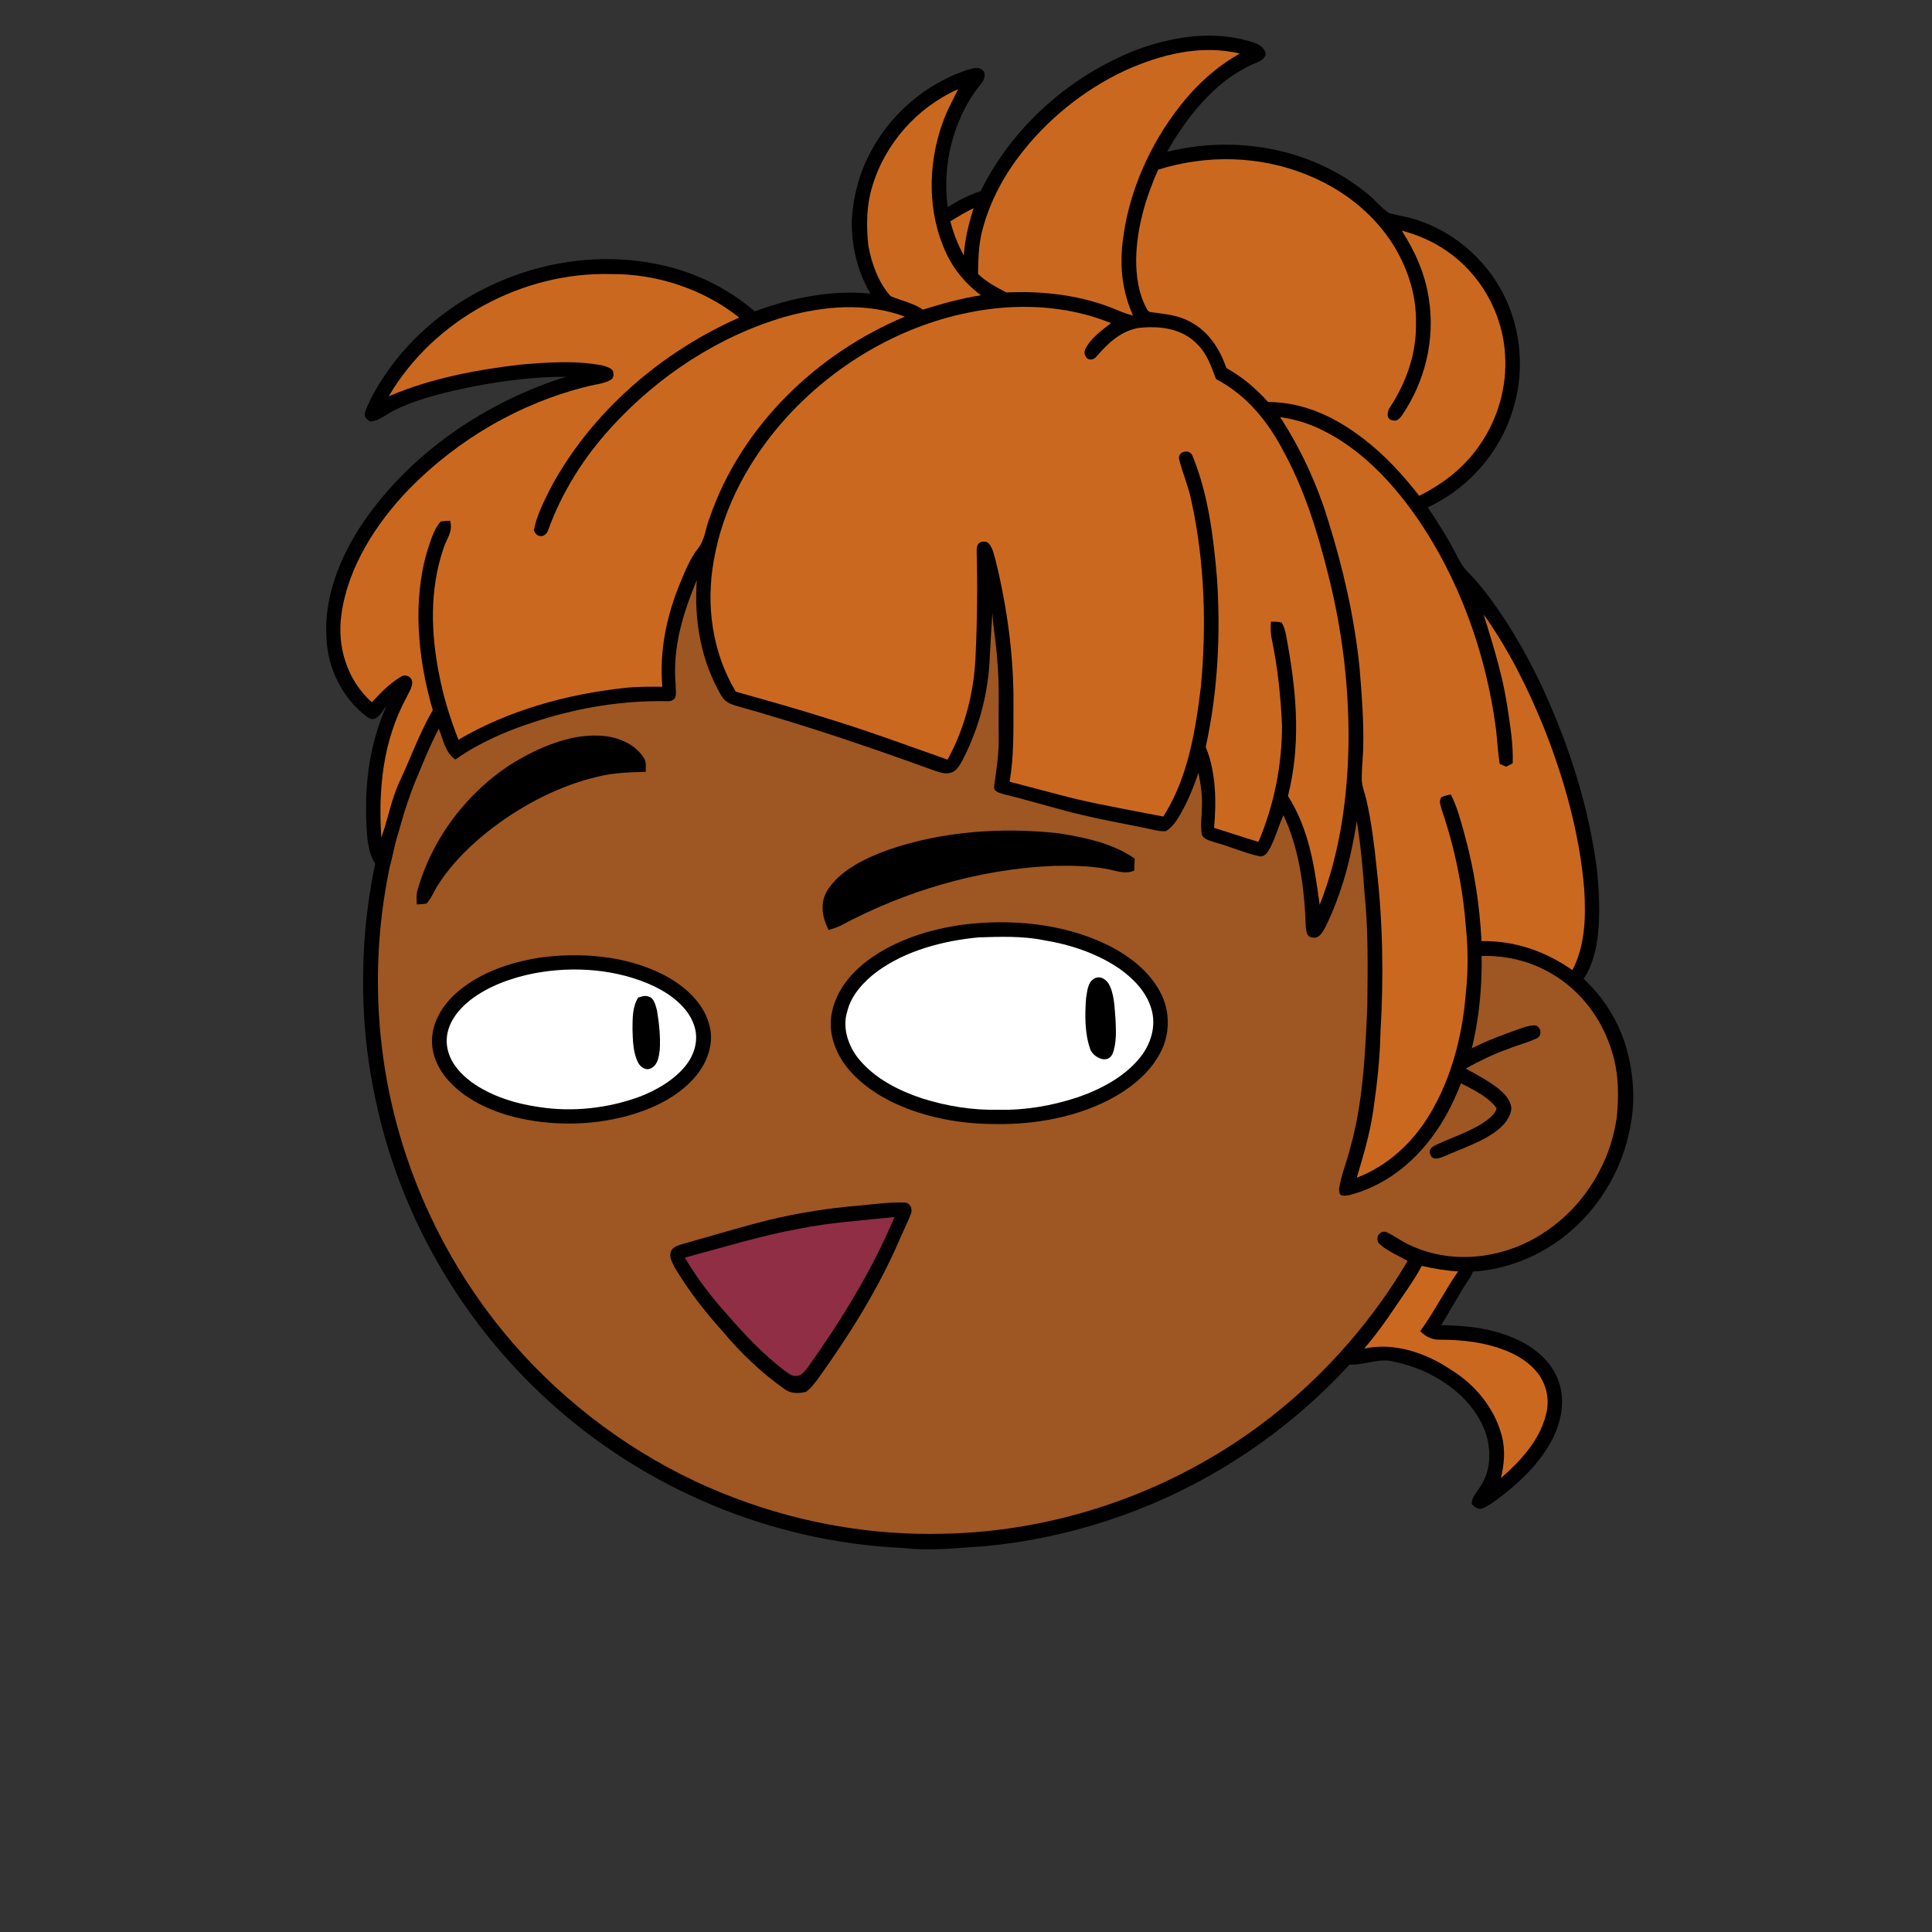 <svg xmlns:dc="http://purl.org/dc/elements/1.1/" xmlns:cc="http://creativecommons.org/ns#" xmlns:rdf="http://www.w3.org/1999/02/22-rdf-syntax-ns#" xmlns:svg="http://www.w3.org/2000/svg" xmlns="http://www.w3.org/2000/svg" viewBox="0 0 762 762" fill="none"><rect x="0" y="0" width="762" height="762" fill="#333333" stroke="none"/><mask id="avatarsRadiusMask"><rect width="762" height="762" rx="0" ry="0" x="0" y="0" fill="#fff"/></mask><g mask="url(#avatarsRadiusMask)"><path d="M396.01 164.85c37.82 4.9 74.21 19.64 104.8 42.39 6.15 4.84 12.48 9.33 18.02 14.92 23.77 21.98 42.73 49.02 55.13 78.95 9.35 22.31 14.72 46.04 16.64 70.14 6.62.81 13.05 2.14 19.12 5 15.54 6.93 27.08 20.94 31.78 37.21 2.63 9.56 3.56 19.75 1.72 29.55-2.96 18.76-13.72 36.13-29.37 46.92-10.94 7.65-24.49 12.03-37.86 11.68-5.13-.05-10.04-1.6-15.13-1.79-1.85 2.17-3.23 4.84-4.76 7.25-18.66 29.62-44.57 54.51-74.64 72.4-28.1 16.73-59.9 27.16-92.46 30.32-11.08.7-21.87 2.05-32.98.74-51.69-2.3-102.07-23.44-140.15-58.43-29.03-26.55-50.84-60.83-62.54-98.39-7.09-22.85-10.62-46.78-10.07-70.71.52-40.34 12.53-80.58 33.94-114.76 19.1-30.81 45.91-56.58 77.2-74.83 29.63-17.28 63.35-27.68 97.59-29.87 14.66-1.47 29.44-.37 44.02 1.31Z" fill="#000"/><path d="M363 169.06c48.47-1.39 97.32 14.7 135.81 44.12 6.55 4.06 11.72 9.49 17.36 14.64 24.33 22.63 43.2 50.95 54.93 82.02 7.43 19.61 11.86 40.2 13.56 61.09-8.89.74-17.34 2.34-25.38 6.38-2.19 1.03-1.89 4.95.68 5.23 2.35.23 4.98-1.51 7.24-2.2 14.62-5.37 31.32-4.35 44.78 3.68 11.69 6.78 20.09 18.16 23.89 31.06 2.6 8.25 2.68 17.41 1.76 25.95-2.5 17.35-12.35 33.73-26.73 43.81-15.71 11.33-37.17 14.64-54.93 6.2-3.17-1.43-5.94-3.58-9.08-5.05-2.95-1.09-4.88 2.79-2.7 4.75 3.17 2.76 7.34 4.52 11 6.56-20.14 34.15-49.45 62.7-84.41 81.47-30.2 16.31-64.44 25.53-98.78 26.15-27.63.72-55.33-4.04-81.21-13.72-30.32-11.24-57.84-29.43-80.37-52.6-22.67-23.37-39.92-51.88-50.2-82.77-14.96-44.64-14.91-94.01.27-138.59 11.05-33.06 30.28-63.21 55.37-87.39 29.67-28.73 67.65-48.54 108.13-56.67 12.8-2.52 25.94-4.24 39.01-4.12Z" fill="rgba(158, 86, 34, 1)"/><path d="M605.03 404.4c2.63-.1 3.44 3.8 1.36 4.98-3.69 1.83-7.82 2.77-11.64 4.35-5.82 2.04-11.28 4.76-16.68 7.72 4.29 2.34 8.86 4.74 12.71 7.76 2.58 2.09 4.85 4.35 5.33 7.8-.26 3.59-2.73 6.55-5.45 8.69-5.86 4.66-13.92 7.18-20.79 10.26-1.75.62-4.43 1.99-5.59-.26-1.02-1.74-.06-3.11 1.57-3.87 6.65-3.3 14.86-5.62 20.79-10.16 1.37-1.14 3.39-2.74 3.61-4.62-4.07-5.63-12.42-8.59-18.23-12.09-2.34-1.72-2.29-4.24-.16-6.13 7.27-5.64 16.98-9.26 25.57-12.38 2.42-.83 5.03-1.95 7.6-2.05Z" fill="#000"/><g transform="translate(-161 -83)"><path d="M540.491 447.73c18.9-2.42 39.64-.58 56.96 7.8 8.55 4.17 16.74 10.3 21.22 18.89 3.9 7.34 3.91 16.76-.16 24.03-4.22 8.05-12.01 14.1-19.93 18.24-13.55 7.02-29.41 9.83-44.57 9.65-12.04.02-23.93-1.81-35.21-6.11-8.97-3.47-17.65-8.68-23.74-16.26-4.84-6.12-7.63-14.13-5.89-21.93 1.84-8.56 7.49-15.36 14.39-20.47 10.65-7.84 23.96-11.98 36.93-13.84Z" fill="#000"/><path d="M546.98 452.71c8.4-.27 17.24-.58 25.5 1.08 10.59 1.7 21.45 5.3 30.3 11.45 5.49 3.95 10.43 9.09 12.35 15.73 2.02 6.81-.27 14.13-4.75 19.45-6.1 7.46-15.56 12.38-24.55 15.43-9.89 3.26-20.41 5.08-30.83 4.84-10.21.27-20.5-1.38-30.23-4.45-9.19-3.05-18.45-7.69-24.78-15.23-4.29-5.04-6.9-12.45-4.86-18.97 1.51-6.55 6.69-12.06 11.94-15.96 11.4-8.26 26.07-12.06 39.91-13.37Z" fill="#fff"/><path d="M373.48 460.76c16.32-2.29 34.23-.91 49.1 6.64 7.74 3.99 15.42 10.43 17.96 19.07 2.33 7.1-.17 14.74-4.65 20.42-6.28 7.76-15.27 12.43-24.64 15.41-14.57 4.5-30.41 5.01-45.29 1.76-9.88-2.25-20.02-6.47-27.16-13.89-4.71-4.75-7.92-11.31-7.35-18.12.54-7.22 4.98-13.65 10.43-18.18 8.81-7.42 20.37-11.3 31.6-13.11Z" fill="#000"/><path d="M371.5 466.92c15.62-3 32.92-1.77 47.43 5.05 6.36 3.02 13.43 8.26 15.74 15.2 2.08 5.63.36 11.7-3.32 16.23-4.64 5.76-11.76 9.79-18.6 12.35-12.35 4.41-26.02 5.91-38.99 3.9-9.29-1.29-18.98-4.28-26.67-9.78-5.23-3.9-9.63-9.03-9.91-15.85-.19-6.85 4.17-12.52 9.29-16.58 7.13-5.51 16.25-8.79 25.03-10.52Z" fill="#fff"/><path d="M592.23 469.2c2.12-1.59 4.65-.32 5.95 1.66 2.39 4.01 2.38 9.6 2.79 14.14.21 4.39.49 9.64-1.22 13.75-1.98 4.07-7.41 1.34-8.7-1.8-2.28-6.35-2.19-13.75-1.68-20.4.42-2.36.64-5.94 2.86-7.35ZM416.851 476.07c2.18.53 2.81 3.77 3.31 5.63.82 5.03 1.38 10.25 1.06 15.34-.33 2.54-.69 5.69-3.12 7.13-2.07 1.29-4.27-.03-5.35-1.93-2.07-3.84-2.16-8.98-2.29-13.24.06-4.36-.11-8.73 2.24-12.56 1.44-.39 2.65-.96 4.15-.37Z" fill="#000"/></g><g transform="translate(-161 -83)"><g fill="#000"><path d="M397.06 373.14c6.81.19 14.18 2.86 17.93 8.88 1.05 1.45.63 3.68.72 5.4-6.29.15-12.49.33-18.64 1.83-15.06 3.48-29.35 10.86-41.64 20.15-8.37 6.38-16.34 14.1-21.95 23.07-1.43 2.22-2.41 5.03-4.29 6.89-1.24.26-2.57.28-3.83.35-.05-1.77-.23-3.46.21-5.19 5.72-20.86 19.83-39.34 38.12-50.81 9.83-5.84 21.73-11.05 33.37-10.57ZM578.52 411.66c10.41 1.67 21.2 3.85 30.01 9.97l-.21 4.78c-4.07 1.59-7.29-.15-11.31-.78-6.82-1.2-13.91-1.25-20.83-1.11-29.25 1.32-58.23 9.89-83.97 23.74-1.45.63-2.92 1.06-4.42 1.54-2.58-5.36-3.61-10.91-.13-16.17 5.13-7.67 15.2-12.39 23.63-15.44 21.34-7.36 44.88-9 67.23-6.53Z"/></g></g><g transform="translate(-161 -83)"><path d="M517.87 557.3c2.33.19 3.18 2.72 2.32 4.67-1.39 3.57-3.16 6.99-4.64 10.53-8.44 19.32-19.56 37.08-31.84 54.17-1.41 1.83-2.87 3.96-4.81 5.27-2.97.78-6.11.75-8.65-1.18-9.12-6.48-17.13-14.16-24.3-22.74-7.03-7.83-13.49-16.1-18.86-25.17-1.05-2.12-2.54-4.48-1.19-6.81 1-1.56 3.22-2 4.86-2.55 11.13-3.09 22.19-6.48 33.39-9.29 11.78-2.84 23.79-4.72 35.86-5.71 5.9-.54 11.94-1.42 17.86-1.19Z" fill="#000"/><path d="M513.81 563.01c-8.96 21.23-21 40.76-34.34 59.49-.92 1.14-2.13 2.83-3.66 3.09-2.18.55-3.7-.86-5.38-1.99-8.5-6.53-15.77-14.19-22.74-22.28-6.22-6.86-11.88-14.33-16.59-22.31 14.95-3.99 29.9-8.63 45.12-11.4 12.45-2.49 25.01-3.27 37.59-4.6Z" fill="#8F2E45"/></g><g transform="translate(-161 -83)"/><g transform="translate(-161 -83)"><path d="M652.981 99.03c3.08.99 6.18 1.54 7.24 5.06-.35 3.09-4.08 3.5-6.35 4.84-14.09 6.64-25.1 20.65-32.58 33.97 27.02-6.74 56.83-1.54 78.63 16.2 3.18 2.38 5.65 5.78 8.95 7.92 3.95 1.17 8.08 1.56 11.95 3.07 17.46 6.02 31.43 20.46 36.87 38.11 4.17 13.29 3.62 27.9-1.53 40.84-5.8 14.98-17.51 27.3-32.04 34.09 4.18 6.2 8.19 12.49 11.54 19.19 1.19 2.42 2.58 4.61 4.51 6.52 5.04 5.12 9.18 10.86 13.21 16.78 9.89 14.88 17.83 31.21 24.08 47.94 6.49 17.19 11.26 35.21 13.5 53.46.88 9.63 1.33 19.97-.46 29.5-1.08 5.11-3.07 11.28-7.04 14.88-2.32 1.4-4.19-.65-6.08-1.78-9.5-6.72-20.35-10.15-32.03-9.56.39 21.56-3.66 44.9-14.53 63.76-8.42 14.61-21.21 26.34-37.83 30.58-2.58.32-3.79.65-3.87-2.44.84-5.49 3.11-10.8 4.42-16.21 5.05-17.72 5.94-37.44 6.74-55.79.16-14.85.44-29.98-1.11-44.74-.62-9.47-1.51-18.97-3.03-28.35-2.27 14.51-5.92 28.61-12.41 41.84-1.3 2.17-2.45 4.77-5.51 3.98-1.99-.47-1.84-2.22-2.19-3.87-.51-14.77-2.42-30.83-8.83-44.32-1.87 4.14-3.07 8.56-5.08 12.62-.97 1.67-1.82 3.58-4.03 3.66-5.91-1.17-11.5-3.82-17.34-5.37-1.97-.74-5.09-1.13-5.78-3.48-.57-3.54.07-7.35.09-10.93.18-4.49-.5-8.87-1.39-13.25-2.01 6.02-4.39 11.82-7.64 17.29-1.31 2.15-3.01 4.53-5.24 5.8-3.09.14-6.29-.98-9.32-1.51-10.65-2.13-21.25-4.07-31.74-6.94-7.58-2.04-15.1-4.26-22.73-6.12-1.6-.52-4.24-.92-3.9-3.19.94-6.69 1.99-13.29 1.79-20.08-.16-9.99.39-20.1-.59-30-.37-6.15-1.58-12.18-1.89-18.33-.35 5.78-.77 11.55-1.03 17.33-.49 14.11-4.21 28.11-10.67 40.66-1.1 1.88-2.36 4.59-4.7 5.08-2.24.76-4.63-.24-6.78-.92-25.37-9.22-51.02-17.91-77.02-25.2-2.73-.8-5.18-1.51-6.67-4.16-8.14-13.89-10.81-29.69-9.73-45.64-5.5 13.34-9.63 26.51-8.33 41.17-.07 2.62 1.1 6.25-2.66 6.58-18.08-.43-35.93 2.52-53.09 8.17-11.02 3.53-21.62 8.16-31.14 14.81-4.11-2.78-4.84-8.18-6.69-12.54-3.74 7.75-6.69 15.82-10.25 23.64-2.72 6.14-3.79 12.38-5.91 18.88-1.24 3.72-1.67 7.65-2.85 11.37-.27 2.19-3.44 2.35-4.75 1.03-3.24-3.35-4.02-8.47-4.38-12.92-1.26-17.32.44-34.49 7.64-50.45-1.9 2.04-3.83 6.73-7.25 4.44-10.02-7.21-16.16-19.7-16.41-31.99-.96-17.46 6.79-34.56 16.91-48.38 18.86-25.73 47.34-44.57 77.63-54.04-11.8-.05-23.64 1.47-35.24 3.56-10.81 2.18-22.28 4.68-32.25 9.54-3.08 1.39-6.35 4.48-9.78 4.53-1.64-.93-2.69-2.07-1.9-4.05 2.32-6.15 6.02-11.88 9.8-17.23 22.97-31.36 64.31-48.02 102.6-41.27 15.22 2.59 29.45 9.07 41.19 19.14 14.28-5.3 30.38-8.61 45.61-6.98-5.08-8.71-7.52-18.77-7.37-28.83.52-9.53 3.07-19.01 7.63-27.41 7.99-14.97 21.79-26.63 37.88-32.01 1.93-.45 4.26-1.51 5.95.02 1.74 1.21.83 4.05-.42 5.39-10.89 13.35-15.49 31.73-13.2 48.7 4.12-2.59 8.34-4.8 12.99-6.3 12.46-25.24 34.91-45.25 61.02-55.55 13.97-5.25 29.56-7.86 44.19-3.81Z" fill="#000"/><path d="M650 104.12c-9.13 5.15-16.969 12.22-23.419 20.46-12.25 15.54-20.701 34.67-22.861 54.4-1.1 10.03.08 19.27 4.16 28.5-2.12-.57-4.13-1.27-6.15-2.14-13.73-5.85-28.96-7.7-43.79-6.99-4.02-2.08-7.92-4.15-11.21-7.32.12-5.68.211-11.23 1.601-16.79 2.69-10.62 7.849-20.72 14.459-29.44 10.9-14.46 25.6-26.38 42.02-34.03 14.09-6.33 29.81-10.3 45.19-6.65Z" fill="rgba(203, 104, 32, 1)"/><path d="M538.89 118.17c-2.16 4.49-4.59 8.78-6.2 13.52-5.8 16.3-5.94 35.3 1.48 51.11 3.12 6.74 7.81 12.22 13.72 16.67-7.81 1.18-15.35 3.33-22.89 5.65-3.93-2.71-8.45-3.44-12.7-5.3-4.81-5.22-7.53-12.94-8.81-19.84-.83-7.65-.8-15.8 1.48-23.21 4.97-17.05 17.72-31.4 33.92-38.6ZM676.16 151.81c12.61 5.02 23.87 13.16 31.91 24.16 7.31 10.05 11.79 22.51 11.4 35.03.18 11.49-3.85 22.86-10.11 32.41-1.23 1.63-1.89 4.95.83 5.35 1.66.59 2.83-.64 3.72-1.87 9.12-13.3 13.17-29.93 10.66-45.92-1.41-9.81-5.4-18.73-10.71-27.02 6.19 1.68 12.1 4.14 17.4 7.81 13.65 9.16 22.5 24.83 23.35 41.25.81 12.33-2.69 24.77-9.63 34.98-6.03 9.07-14.54 15.74-24.23 20.56-6.47-8.31-13.55-16.03-21.93-22.45-10.98-8.5-23.53-14.54-37.68-14.54-4.81-5.38-10.16-9.89-16.46-13.42-2.66-7.73-7.07-14.51-14.49-18.36-4.82-2.58-9.8-2.89-15.09-3.66-.84-.03-1.43-.46-1.77-1.28-3.32-5.94-4.29-13.13-4.21-19.84.21-12.03 3.79-24.16 8.67-35.08 19.02-5.98 39.83-5.56 58.37 1.89Z" fill="rgba(203, 104, 32, 1)"/><path d="M545 165.09c-1.92 6.14-3.46 12.28-3.87 18.73-2.31-4.32-4.1-8.77-5.3-13.53 2.98-1.87 6.02-3.64 9.17-5.2ZM402.001 191.1c18.07-.15 36.39 5.9 50.58 17.16-30.77 13.54-58.29 37.26-74.31 67.01-2.64 5.31-5.61 10.95-6.69 16.81.96 3.16 4.43 3.14 5.57.15 5.5-15.26 14.21-29 25.16-40.92 18.33-20.05 42.26-35.84 68.44-43.4 15.34-4.29 31.97-5.68 47.16-.03-34.8 14.55-64.48 43.14-76.95 79.11-1.62 3.96-1.95 9.07-4.69 12.35-3.14 4.02-5.17 9.18-7.13 13.87-5.27 12.92-8.14 26.65-6.9 40.65-5.11-.01-10.15-.1-15.24.51-22.56 2.46-45.53 8.82-65.19 20.38-3.27-8.35-5.93-16.91-7.62-25.73-3.25-16.32-3.76-33.33 1.58-49.28 1.2-4.15 3.99-6.84 2.77-11.34-1.25.07-2.55.07-3.77.31-2.62 2.96-3.83 7.37-5.1 11.05-6.14 20.17-3.85 43.33 2.02 63.32-5.3 9.14-8.74 18.92-13.22 28.44-3.23 7.11-4.46 14.49-7.06 21.82-1.29-19.08.64-38.05 9.82-55.12.87-1.88 2.48-4.13 2.33-6.23-.1-2.16-2.68-3.25-4.43-2.08-4.32 2.51-8.12 6.42-11.47 10.08-9.75-8.73-13.85-21.92-11.99-34.74 2.5-18.49 13.72-35.91 26.46-49.13 19.27-19.8 44.24-34.37 71.14-40.85 2.78-.73 6.12-.96 8.6-2.45 1.35-.85 1.16-2.13.9-3.52-.77-1.2-2.63-1.71-3.94-2.12-11.07-2.13-21.7-1.28-32.8-.36-17.55 2.1-35.4 5.46-51.72 12.49 17.69-30.24 52.8-49.17 87.69-48.21Z" fill="rgba(203, 104, 32, 1)"/><path d="M599.201 210.44c-3.29 2.59-6.8 5.05-9.19 8.57-.95 1.61-1.93 2.91-.69 4.71.84 1.66 3.19 1.24 4.18-.15 4.49-5.19 9.49-9.98 16.53-11.22 8.23-.92 17.21.09 23.19 6.43 3.98 3.89 5.44 8.69 7.39 13.72 12.19 6.4 20.68 16.93 26.89 29.02 8.21 15.16 13.15 31.34 17.33 47.99 5.44 21.38 8.17 43.43 8.05 65.49-.23 21.82-3.3 44.51-11.39 64.88-2.08-15.29-4.11-29.6-12.5-42.95 4.91-19.45 3.57-38.88.13-58.43-.65-3.23-.87-7.15-2.63-9.97-1.31-.38-2.82-.31-4.18-.35-.27 2.55-.17 4.84.38 7.35 2.3 11.02 3.42 22.23 3.95 33.47.03 15.75-3.14 31.54-9.29 46.05-5.87-1.74-11.65-3.74-17.51-5.53.95-10.34.77-22.16-3.29-31.88 4.76-21.82 5.95-44.44 4.43-66.69-1.36-16.17-3.44-33.08-9.65-48.19-1.04-2.71-5.59-1.97-5.34 1.13 1.44 5.76 3.86 11.24 5.01 17.11 5.13 23.8 5.92 48.81 3.62 73.01-2.16 17.6-5.11 35.81-14.79 51.05-11.45-2.24-22.96-4.28-34.33-6.89-8.79-2.19-17.53-4.6-26.3-6.85 1.77-10.19 1.46-20.27 1.53-30.56.11-19.02-2.48-38.08-7-56.54-.78-2.38-1.22-6.16-3.6-7.49-2.57-.56-3.96.71-3.92 3.22.35 13.68.23 27.34-.4 41-.51 14.53-4.08 28.87-11.07 41.66-15.58-5.47-31.4-11.35-47.25-16.19-12.02-3.84-24.18-7.18-36.31-10.63-9.26-15.54-11.84-34.05-8.65-51.75 3.66-21.3 14.44-40.72 28.88-56.62 18.65-20.42 43.92-35.47 71.1-41.03 18.76-3.93 38.81-3.22 56.69 4.05Z" fill="rgba(203, 104, 32, 1)"/><path d="M665.881 247.5c5.53.83 10.9 2.34 15.93 4.8 15.29 7.27 27.52 20.05 37.21 33.7 17.42 24.81 28.08 54.58 32.01 84.55.54 4.63.73 9.17 1.46 13.76.85.36 1.7.71 2.55 1.07.85-.43 1.71-.86 2.57-1.29.32-7.67-1.09-15.47-2.2-23.05-1.91-12.23-5.62-23.89-9.24-35.68 9.79 13.67 17.45 29.12 23.77 44.67 8.06 20.36 14.17 42.1 15.91 63.98.65 10.64.38 21.98-4.7 31.62-10.62-7.47-22.76-11.67-35.83-11.44-.71-14.1-2.85-28.06-6.58-41.69-1.53-5.39-2.93-11.18-5.53-16.14-1.26.21-2.46.54-3.62.99-1.34 1.8-.35 3.23.1 5.14 5.04 14.84 8.25 30.4 9.46 46.02.9 8.72.93 17.75-.04 26.47-1.3 16.23-5.58 33.12-14.01 47.18-6.73 11.36-16.55 20.58-28.97 25.34 2.58-8.7 5.14-17.25 6.46-26.26 1.51-10.33 2.69-20.79 2.89-31.24 1.3-21.72.94-43.62-1.59-65.24-.86-8.66-1.99-17.36-3.87-25.86-.69-3.21-2.04-5.98-1.93-9.12.02-3.93.47-7.85.57-11.78.29-10.59-.6-21.45-1.47-32.01-2.06-19.74-6.49-39.01-12.42-57.93-4.41-14.27-10.72-28.05-18.89-40.56Z" fill="rgba(203, 104, 32, 1)"/><path d="M719.909 576.44c2.34.11 4.75.92 7.04 1.42 4.73 1.14 9.9 1.28 14.77 1.72.81 3.41.63 4.91-1.26 7.84-4.01 5.9-7.24 12.21-11.04 18.23 11 .16 21.54 1.41 31.48 6.42 6.68 3.44 12.54 8.82 14.97 16.09 2.47 7.43.97 15.38-2.48 22.24-4.32 8.57-11.64 15.97-19.12 21.87-2.65 2-5.39 4.28-8.46 5.6-1.5.75-3.38-.52-4.32-1.67-.17-2.71 2.24-4.91 3.54-7.17 3.65-5.55 4.06-12.46 2.56-18.79-2.31-8.62-8.45-16.05-15.69-21.1-6.51-4.66-14.02-7.69-21.86-9.24-5.72-1.35-12.13 2.08-18.01 1.21-1.78-1-2.9-1.9-2.48-4.15 1.77-2.84 4.6-5.05 6.76-7.63 3.56-4.16 6.82-8.59 9.9-13.12 3.52-5.2 7.37-10.04 10.4-15.57.89-1.41 1.78-3.4 3.3-4.2Z" fill="#000"/><path d="M721.761 582.28c4.74 1.08 9.47 1.9 14.33 2.17-5.3 7.69-9.47 16.01-14.95 23.6 2.42 2.27 4.49 3.37 7.87 3.34 9.01.01 17.79 1.03 26.21 4.41 4.59 1.87 9.19 4.77 12.26 8.73 3.59 4.66 4.84 10.82 3.23 16.5-2.47 10.09-10.13 18.34-17.75 24.98 1.39-5.74 1.85-11.53.2-17.28-2.87-10.45-10.43-19.68-19.62-25.3-9.96-6.76-22.39-11.1-34.48-8.55 4.48-5.22 8.47-10.74 12.29-16.46 3.6-5.36 7.37-10.42 10.41-16.14Z" fill="rgba(203, 104, 32, 1)"/></g></g></svg>